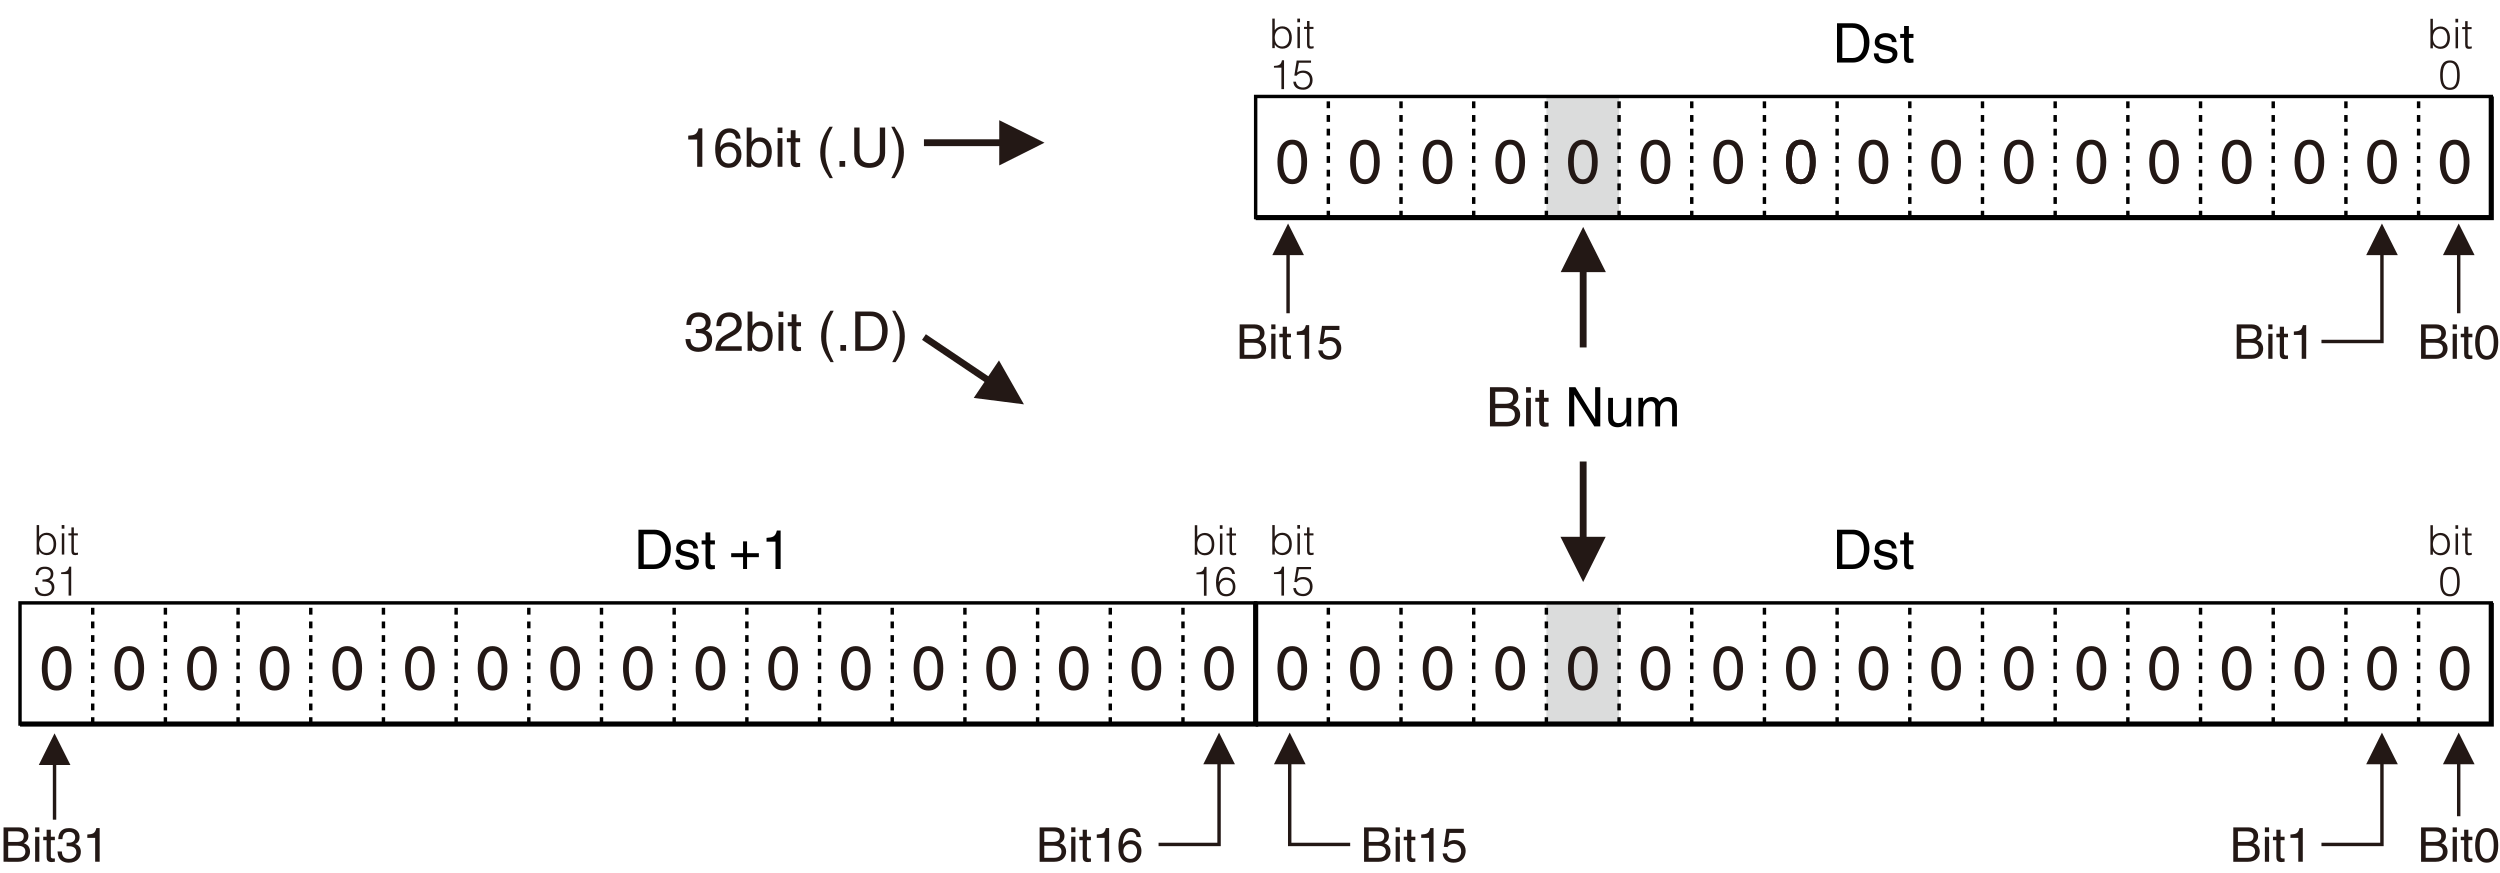 <?xml version="1.0" encoding="utf-8"?>
<!-- Generator: Adobe Illustrator 28.4.1, SVG Export Plug-In . SVG Version: 6.00 Build 0)  -->
<svg version="1.1" id="图层_1" xmlns="http://www.w3.org/2000/svg" xmlns:xlink="http://www.w3.org/1999/xlink" x="0px" y="0px"
	 width="365.621px" height="127.606px" viewBox="0 0 365.621 127.606" style="enable-background:new 0 0 365.621 127.606;"
	 xml:space="preserve">
<style type="text/css">
	.st0{fill:#DBDCDC;}
	.st1{fill:none;stroke:#000000;stroke-width:0.5;}
	.st2{fill:#FFFFFF;stroke:#000000;stroke-width:0.5;stroke-dasharray:1;}
	.st3{fill:#231815;}
	.st4{fill:none;stroke:#231815;stroke-width:0.5;}
	.st5{fill:none;stroke:#231815;}
	.st6{fill:none;stroke:#000000;stroke-width:0.75;}
</style>
<rect x="226.157" y="14.108" class="st0" width="10.63" height="17.717"/>
<rect x="183.637" y="14.108" class="st1" width="180.709" height="17.716"/>
<line class="st2" x1="194.267" y1="31.824" x2="194.267" y2="14.108"/>
<line class="st2" x1="204.896" y1="31.824" x2="204.896" y2="14.108"/>
<line class="st2" x1="215.526" y1="31.824" x2="215.526" y2="14.108"/>
<line class="st2" x1="226.156" y1="31.824" x2="226.156" y2="14.108"/>
<line class="st2" x1="236.786" y1="31.824" x2="236.786" y2="14.108"/>
<line class="st2" x1="247.416" y1="31.824" x2="247.416" y2="14.108"/>
<line class="st2" x1="258.046" y1="31.824" x2="258.046" y2="14.108"/>
<line class="st2" x1="268.676" y1="31.824" x2="268.676" y2="14.108"/>
<line class="st2" x1="279.306" y1="31.824" x2="279.306" y2="14.108"/>
<line class="st2" x1="289.936" y1="31.824" x2="289.936" y2="14.108"/>
<line class="st2" x1="300.566" y1="31.824" x2="300.566" y2="14.108"/>
<line class="st2" x1="311.196" y1="31.824" x2="311.196" y2="14.108"/>
<line class="st2" x1="321.826" y1="31.824" x2="321.826" y2="14.108"/>
<line class="st2" x1="332.456" y1="31.824" x2="332.456" y2="14.108"/>
<line class="st2" x1="343.086" y1="31.824" x2="343.086" y2="14.108"/>
<line class="st2" x1="353.715" y1="31.824" x2="353.715" y2="14.108"/>
<g>
	<path class="st3" d="M217.905,56.623h2.526c1.071,0,1.623,0.664,1.623,1.447c0,0.375-0.136,0.903-0.768,1.199
		c0.376,0.152,1.04,0.416,1.04,1.399c0,0.919-0.68,1.695-1.951,1.695h-2.471V56.623z M218.68,59.054h1.399
		c0.743,0,1.199-0.224,1.199-0.928c0-0.536-0.328-0.839-1.191-0.839h-1.407V59.054z M218.68,61.7h1.655
		c0.808,0,1.215-0.408,1.215-1.047c0-0.808-0.711-0.968-1.343-0.968h-1.527V61.7z"/>
	<path class="st3" d="M223.185,57.422v-0.799h0.703v0.799H223.185z M223.888,62.364h-0.703v-4.182h0.703V62.364z"/>
	<path class="st3" d="M225.808,58.765v2.719c0,0.328,0.28,0.328,0.424,0.328h0.248v0.552c-0.256,0.024-0.455,0.056-0.527,0.056
		c-0.695,0-0.848-0.392-0.848-0.896v-2.759h-0.567v-0.583h0.567v-1.167h0.703v1.167h0.672v0.583H225.808z"/>
	<path d="M233.287,56.623h0.751v5.741h-0.871l-2.919-4.637h-0.016v4.637h-0.752v-5.741h0.92l2.87,4.637h0.017V56.623z"/>
	<path d="M237.895,62.364v-0.608l-0.016-0.016c-0.296,0.488-0.656,0.744-1.327,0.744c-0.616,0-1.359-0.296-1.359-1.295v-3.006h0.703
		v2.774c0,0.688,0.352,0.919,0.808,0.919c0.888,0,1.151-0.784,1.151-1.391v-2.303h0.704v4.182H237.895z"/>
	<path d="M239.617,58.182h0.664v0.592h0.016c0.152-0.224,0.512-0.712,1.264-0.712c0.751,0,0.991,0.456,1.111,0.68
		c0.352-0.392,0.632-0.68,1.279-0.68c0.447,0,1.295,0.232,1.295,1.407v2.895h-0.703v-2.703c0-0.576-0.176-0.967-0.775-0.967
		c-0.592,0-0.984,0.56-0.984,1.119v2.551h-0.703v-2.895c0-0.352-0.136-0.775-0.655-0.775c-0.4,0-1.104,0.256-1.104,1.391v2.279
		h-0.704V58.182z"/>
</g>
<g>
	<path d="M268.659,3.407h2.327c1.495,0,2.414,1.135,2.414,2.791c0,1.287-0.56,2.95-2.446,2.95h-2.295V3.407z M269.434,8.484h1.504
		c1.007,0,1.663-0.792,1.663-2.239s-0.664-2.175-1.72-2.175h-1.447V8.484z"/>
	<path d="M276.681,6.158c-0.008-0.264-0.104-0.704-0.991-0.704c-0.216,0-0.832,0.072-0.832,0.592c0,0.344,0.216,0.423,0.76,0.56
		l0.703,0.176c0.872,0.216,1.176,0.536,1.176,1.104c0,0.863-0.712,1.383-1.655,1.383c-1.655,0-1.774-0.959-1.799-1.463h0.68
		c0.023,0.328,0.12,0.855,1.111,0.855c0.504,0,0.959-0.2,0.959-0.664c0-0.336-0.231-0.448-0.831-0.6l-0.815-0.2
		c-0.584-0.144-0.968-0.44-0.968-1.016c0-0.919,0.76-1.335,1.583-1.335c1.495,0,1.6,1.104,1.6,1.312H276.681z"/>
	<path d="M279.169,5.55v2.719c0,0.328,0.28,0.328,0.424,0.328h0.248v0.552c-0.256,0.024-0.455,0.056-0.527,0.056
		c-0.695,0-0.848-0.392-0.848-0.896V5.55h-0.567V4.966h0.567V3.799h0.703v1.167h0.672V5.55H279.169z"/>
</g>
<path class="st3" d="M231.537,33.185l3.322,6.617h-6.614L231.537,33.185z"/>
<polyline class="st4" points="188.617,109.641 188.617,123.499 197.462,123.499 "/>
<line class="st5" x1="231.537" y1="34.676" x2="231.537" y2="50.814"/>
<g>
	<path class="st3" d="M188.993,26.93c-1.819,0-2.17-1.936-2.17-3.25c0-1.314,0.351-3.25,2.17-3.25c1.818,0,2.169,1.936,2.169,3.25
		C191.162,24.994,190.811,26.93,188.993,26.93z M188.993,21.141c-0.91,0-1.324,0.954-1.324,2.539s0.414,2.539,1.324,2.539
		c0.909,0,1.323-0.955,1.323-2.539S189.902,21.141,188.993,21.141z"/>
</g>
<g>
	<path class="st3" d="M199.618,26.93c-1.818,0-2.17-1.936-2.17-3.25c0-1.314,0.352-3.25,2.17-3.25s2.17,1.936,2.17,3.25
		C201.788,24.994,201.436,26.93,199.618,26.93z M199.618,21.141c-0.909,0-1.323,0.954-1.323,2.539s0.414,2.539,1.323,2.539
		s1.323-0.955,1.323-2.539S200.527,21.141,199.618,21.141z"/>
</g>
<g>
	<path class="st3" d="M210.243,26.93c-1.818,0-2.17-1.936-2.17-3.25c0-1.314,0.352-3.25,2.17-3.25s2.17,1.936,2.17,3.25
		C212.413,24.994,212.061,26.93,210.243,26.93z M210.243,21.141c-0.909,0-1.323,0.954-1.323,2.539s0.414,2.539,1.323,2.539
		s1.323-0.955,1.323-2.539S211.152,21.141,210.243,21.141z"/>
</g>
<g>
	<path class="st3" d="M220.868,26.93c-1.818,0-2.17-1.936-2.17-3.25c0-1.314,0.352-3.25,2.17-3.25s2.17,1.936,2.17,3.25
		C223.038,24.994,222.686,26.93,220.868,26.93z M220.868,21.141c-0.909,0-1.323,0.954-1.323,2.539s0.414,2.539,1.323,2.539
		s1.323-0.955,1.323-2.539S221.777,21.141,220.868,21.141z"/>
</g>
<g>
	<path class="st3" d="M231.493,26.93c-1.818,0-2.17-1.936-2.17-3.25c0-1.314,0.352-3.25,2.17-3.25s2.17,1.936,2.17,3.25
		C233.663,24.994,233.311,26.93,231.493,26.93z M231.493,21.141c-0.909,0-1.323,0.954-1.323,2.539s0.414,2.539,1.323,2.539
		s1.323-0.955,1.323-2.539S232.402,21.141,231.493,21.141z"/>
</g>
<g>
	<path class="st3" d="M242.118,26.93c-1.818,0-2.17-1.936-2.17-3.25c0-1.314,0.352-3.25,2.17-3.25s2.17,1.936,2.17,3.25
		C244.288,24.994,243.936,26.93,242.118,26.93z M242.118,21.141c-0.909,0-1.323,0.954-1.323,2.539s0.414,2.539,1.323,2.539
		s1.323-0.955,1.323-2.539S243.027,21.141,242.118,21.141z"/>
</g>
<g>
	<path class="st3" d="M252.743,26.93c-1.818,0-2.17-1.936-2.17-3.25c0-1.314,0.352-3.25,2.17-3.25s2.17,1.936,2.17,3.25
		C254.913,24.994,254.561,26.93,252.743,26.93z M252.743,21.141c-0.909,0-1.323,0.954-1.323,2.539s0.414,2.539,1.323,2.539
		s1.323-0.955,1.323-2.539S253.652,21.141,252.743,21.141z"/>
</g>
<g>
	<path class="st3" d="M263.368,26.93c-1.818,0-2.17-1.936-2.17-3.25c0-1.314,0.352-3.25,2.17-3.25s2.17,1.936,2.17,3.25
		C265.538,24.994,265.186,26.93,263.368,26.93z M263.368,21.141c-0.909,0-1.323,0.954-1.323,2.539s0.414,2.539,1.323,2.539
		s1.323-0.955,1.323-2.539S264.277,21.141,263.368,21.141z"/>
</g>
<g>
	<path class="st3" d="M284.618,26.93c-1.818,0-2.17-1.936-2.17-3.25c0-1.314,0.352-3.25,2.17-3.25s2.17,1.936,2.17,3.25
		C286.788,24.994,286.436,26.93,284.618,26.93z M284.618,21.141c-0.909,0-1.323,0.954-1.323,2.539s0.414,2.539,1.323,2.539
		s1.323-0.955,1.323-2.539S285.527,21.141,284.618,21.141z"/>
</g>
<g>
	<path class="st3" d="M295.243,26.93c-1.818,0-2.17-1.936-2.17-3.25c0-1.314,0.352-3.25,2.17-3.25s2.17,1.936,2.17,3.25
		C297.413,24.994,297.061,26.93,295.243,26.93z M295.243,21.141c-0.909,0-1.323,0.954-1.323,2.539s0.414,2.539,1.323,2.539
		s1.323-0.955,1.323-2.539S296.152,21.141,295.243,21.141z"/>
</g>
<g>
	<path class="st3" d="M305.868,26.93c-1.818,0-2.17-1.936-2.17-3.25c0-1.314,0.352-3.25,2.17-3.25s2.17,1.936,2.17,3.25
		C308.038,24.994,307.686,26.93,305.868,26.93z M305.868,21.141c-0.909,0-1.323,0.954-1.323,2.539s0.414,2.539,1.323,2.539
		s1.323-0.955,1.323-2.539S306.777,21.141,305.868,21.141z"/>
</g>
<g>
	<path class="st3" d="M316.493,26.93c-1.818,0-2.17-1.936-2.17-3.25c0-1.314,0.352-3.25,2.17-3.25s2.17,1.936,2.17,3.25
		C318.663,24.994,318.311,26.93,316.493,26.93z M316.493,21.141c-0.909,0-1.323,0.954-1.323,2.539s0.414,2.539,1.323,2.539
		s1.323-0.955,1.323-2.539S317.402,21.141,316.493,21.141z"/>
</g>
<g>
	<path class="st3" d="M327.118,26.93c-1.818,0-2.17-1.936-2.17-3.25c0-1.314,0.352-3.25,2.17-3.25s2.17,1.936,2.17,3.25
		C329.288,24.994,328.936,26.93,327.118,26.93z M327.118,21.141c-0.909,0-1.323,0.954-1.323,2.539s0.414,2.539,1.323,2.539
		s1.323-0.955,1.323-2.539S328.027,21.141,327.118,21.141z"/>
</g>
<g>
	<path class="st3" d="M337.743,26.93c-1.818,0-2.17-1.936-2.17-3.25c0-1.314,0.352-3.25,2.17-3.25s2.17,1.936,2.17,3.25
		C339.913,24.994,339.561,26.93,337.743,26.93z M337.743,21.141c-0.909,0-1.323,0.954-1.323,2.539s0.414,2.539,1.323,2.539
		s1.323-0.955,1.323-2.539S338.652,21.141,337.743,21.141z"/>
</g>
<g>
	<path class="st3" d="M348.368,26.93c-1.818,0-2.17-1.936-2.17-3.25c0-1.314,0.352-3.25,2.17-3.25s2.17,1.936,2.17,3.25
		C350.538,24.994,350.186,26.93,348.368,26.93z M348.368,21.141c-0.909,0-1.323,0.954-1.323,2.539s0.414,2.539,1.323,2.539
		s1.323-0.955,1.323-2.539S349.277,21.141,348.368,21.141z"/>
</g>
<g>
	<path class="st3" d="M358.993,26.93c-1.818,0-2.17-1.936-2.17-3.25c0-1.314,0.352-3.25,2.17-3.25s2.17,1.936,2.17,3.25
		C361.163,24.994,360.811,26.93,358.993,26.93z M358.993,21.141c-0.909,0-1.323,0.954-1.323,2.539s0.414,2.539,1.323,2.539
		s1.323-0.955,1.323-2.539S359.902,21.141,358.993,21.141z"/>
</g>
<g>
	<path class="st3" d="M355.805,7.064h-0.36V2.747h0.36v1.709c0.228-0.378,0.671-0.582,1.109-0.582c0.947,0,1.385,0.774,1.385,1.643
		c0,0.917-0.401,1.631-1.403,1.631c-0.396,0-0.869-0.222-1.079-0.63h-0.012V7.064z M356.854,6.825c0.605,0,1.056-0.438,1.062-1.217
		c0.03-0.78-0.317-1.409-1.062-1.409c-0.653,0-1.049,0.6-1.049,1.301C355.805,6.249,356.176,6.825,356.854,6.825z"/>
	<path class="st3" d="M359.105,3.281V2.747h0.396v0.534H359.105z M359.123,7.064V3.958h0.36v3.106H359.123z"/>
	<path class="st3" d="M361.493,7.077c-0.084,0.018-0.24,0.072-0.414,0.072c-0.354,0-0.552-0.156-0.552-0.618V4.258h-0.438v-0.3
		h0.438V3.095h0.36v0.863h0.581v0.3h-0.581v2.129c0,0.306,0.012,0.438,0.312,0.438c0.096,0,0.197-0.018,0.294-0.042V7.077z"/>
	<path class="st3" d="M359.731,11.025c0,1.122-0.265,2.123-1.428,2.123c-1.169,0-1.434-0.996-1.434-2.165
		c0-1.067,0.217-2.146,1.434-2.146C359.556,8.837,359.731,10.042,359.731,11.025z M358.292,9.161c-0.84,0-1.038,0.929-1.038,1.865
		c0,1.085,0.24,1.799,1.05,1.799c0.911,0,1.044-0.99,1.044-1.841C359.347,10.072,359.185,9.161,358.292,9.161z"/>
</g>
<g>
	<path class="st3" d="M186.43,7.039h-0.36V2.722h0.36v1.709c0.228-0.378,0.672-0.582,1.109-0.582c0.948,0,1.385,0.774,1.385,1.643
		c0,0.917-0.402,1.631-1.403,1.631c-0.396,0-0.869-0.222-1.079-0.63h-0.012V7.039z M187.479,6.799c0.606,0,1.056-0.438,1.062-1.217
		c0.03-0.78-0.318-1.409-1.062-1.409c-0.653,0-1.049,0.6-1.049,1.301C186.43,6.223,186.802,6.799,187.479,6.799z"/>
	<path class="st3" d="M189.73,3.255V2.722h0.396v0.534H189.73z M189.748,7.039V3.932h0.36v3.106H189.748z"/>
	<path class="st3" d="M192.117,7.051c-0.083,0.018-0.24,0.072-0.414,0.072c-0.354,0-0.552-0.156-0.552-0.618V4.232h-0.438v-0.3
		h0.438V3.069h0.36v0.863h0.582v0.3h-0.582v2.129c0,0.306,0.012,0.438,0.312,0.438c0.096,0,0.198-0.018,0.293-0.042V7.051z"/>
	<path class="st3" d="M187.404,9.897h-1.091V9.645c0.642-0.042,1.043-0.108,1.169-0.833h0.306v4.228h-0.384V9.897z"/>
	<path class="st3" d="M189.523,11.942c0.078,0.569,0.492,0.857,1.043,0.857c0.629,0,1.013-0.48,1.013-1.08
		c0-0.629-0.408-1.073-1.049-1.073c-0.378,0-0.684,0.132-0.917,0.438l-0.318-0.042l0.342-2.188h2.099v0.324h-1.775l-0.264,1.421
		c0.33-0.216,0.546-0.276,0.93-0.276c0.773,0,1.337,0.527,1.337,1.397c0,0.888-0.642,1.403-1.337,1.403
		c-0.798,0-1.421-0.306-1.487-1.181H189.523z"/>
</g>
<g>
	<path class="st3" d="M199.49,121.003h2.213c0.938,0,1.422,0.581,1.422,1.268c0,0.329-0.119,0.791-0.673,1.05
		c0.329,0.134,0.911,0.364,0.911,1.227c0,0.805-0.596,1.484-1.709,1.484h-2.164V121.003z M200.168,123.132h1.226
		c0.651,0,1.051-0.196,1.051-0.812c0-0.47-0.287-0.735-1.043-0.735h-1.233V123.132z M200.168,125.45h1.45
		c0.707,0,1.064-0.357,1.064-0.918c0-0.707-0.623-0.848-1.177-0.848h-1.338V125.45z"/>
	<path class="st3" d="M204.11,121.703v-0.7h0.616v0.7H204.11z M204.726,126.031h-0.616v-3.663h0.616V126.031z"/>
	<path class="st3" d="M206.406,122.88v2.381c0,0.287,0.245,0.287,0.371,0.287h0.217v0.483c-0.224,0.021-0.399,0.049-0.462,0.049
		c-0.609,0-0.742-0.343-0.742-0.784v-2.416h-0.498v-0.512h0.498v-1.022h0.616v1.022h0.588v0.512H206.406z"/>
	<path class="st3" d="M209.655,126.031h-0.658v-3.495h-1.149v-0.49c0.799-0.056,1.128-0.133,1.324-0.938h0.483V126.031z"/>
	<path class="st3" d="M211.781,123.167c0.21-0.161,0.512-0.309,0.953-0.309c0.798,0,1.617,0.561,1.617,1.576
		c0,0.546-0.245,1.729-1.785,1.729c-0.645,0-1.472-0.259-1.59-1.358h0.637c0.063,0.574,0.49,0.826,1.044,0.826
		c0.637,0,1.036-0.511,1.036-1.127c0-0.708-0.483-1.093-1.093-1.093c-0.356,0-0.679,0.168-0.91,0.469l-0.532-0.027l0.371-2.641h2.55
		v0.603h-2.088L211.781,123.167z"/>
</g>
<rect x="226.157" y="88.172" class="st0" width="10.63" height="17.717"/>
<rect x="183.637" y="88.172" class="st1" width="180.709" height="17.717"/>
<line class="st2" x1="194.267" y1="105.89" x2="194.267" y2="88.172"/>
<line class="st2" x1="204.896" y1="105.89" x2="204.896" y2="88.172"/>
<line class="st2" x1="215.526" y1="105.89" x2="215.526" y2="88.172"/>
<line class="st2" x1="226.156" y1="105.89" x2="226.156" y2="88.172"/>
<line class="st2" x1="236.786" y1="105.89" x2="236.786" y2="88.172"/>
<line class="st2" x1="247.416" y1="105.89" x2="247.416" y2="88.172"/>
<line class="st2" x1="258.046" y1="105.89" x2="258.046" y2="88.172"/>
<line class="st2" x1="268.676" y1="105.89" x2="268.676" y2="88.172"/>
<line class="st2" x1="279.306" y1="105.89" x2="279.306" y2="88.172"/>
<line class="st2" x1="289.936" y1="105.89" x2="289.936" y2="88.172"/>
<line class="st2" x1="300.566" y1="105.89" x2="300.566" y2="88.172"/>
<line class="st2" x1="311.196" y1="105.89" x2="311.196" y2="88.172"/>
<line class="st2" x1="321.826" y1="105.89" x2="321.826" y2="88.172"/>
<line class="st2" x1="332.456" y1="105.89" x2="332.456" y2="88.172"/>
<line class="st2" x1="343.086" y1="105.89" x2="343.086" y2="88.172"/>
<line class="st2" x1="353.715" y1="105.89" x2="353.715" y2="88.172"/>
<g>
	<path d="M268.659,77.471h2.327c1.495,0,2.414,1.136,2.414,2.791c0,1.287-0.56,2.95-2.446,2.95h-2.295V77.471z M269.434,82.548
		h1.504c1.007,0,1.663-0.791,1.663-2.238s-0.664-2.175-1.72-2.175h-1.447V82.548z"/>
	<path d="M276.681,80.222c-0.008-0.264-0.104-0.704-0.991-0.704c-0.216,0-0.832,0.072-0.832,0.592c0,0.344,0.216,0.424,0.76,0.56
		l0.703,0.176c0.872,0.217,1.176,0.536,1.176,1.104c0,0.864-0.712,1.384-1.655,1.384c-1.655,0-1.774-0.96-1.799-1.464h0.68
		c0.023,0.328,0.12,0.856,1.111,0.856c0.504,0,0.959-0.2,0.959-0.664c0-0.336-0.231-0.448-0.831-0.6l-0.815-0.2
		c-0.584-0.144-0.968-0.439-0.968-1.016c0-0.919,0.76-1.335,1.583-1.335c1.495,0,1.6,1.104,1.6,1.312H276.681z"/>
	<path d="M279.169,79.614v2.718c0,0.328,0.28,0.328,0.424,0.328h0.248v0.552c-0.256,0.024-0.455,0.056-0.527,0.056
		c-0.695,0-0.848-0.392-0.848-0.896v-2.758h-0.567V79.03h0.567v-1.167h0.703v1.167h0.672v0.584H279.169z"/>
</g>
<line class="st4" x1="359.581" y1="109.641" x2="359.581" y2="119.371"/>
<g>
	<path class="st3" d="M188.993,100.995c-1.819,0-2.17-1.936-2.17-3.25s0.351-3.25,2.17-3.25c1.818,0,2.169,1.936,2.169,3.25
		S190.811,100.995,188.993,100.995z M188.993,95.206c-0.91,0-1.324,0.955-1.324,2.539c0,1.585,0.414,2.539,1.324,2.539
		c0.909,0,1.323-0.954,1.323-2.539C190.316,96.161,189.902,95.206,188.993,95.206z"/>
</g>
<g>
	<path class="st3" d="M199.618,100.995c-1.818,0-2.17-1.936-2.17-3.25s0.352-3.25,2.17-3.25s2.17,1.936,2.17,3.25
		S201.436,100.995,199.618,100.995z M199.618,95.206c-0.909,0-1.323,0.955-1.323,2.539c0,1.585,0.414,2.539,1.323,2.539
		s1.323-0.954,1.323-2.539C200.941,96.161,200.527,95.206,199.618,95.206z"/>
</g>
<g>
	<path class="st3" d="M210.243,100.995c-1.818,0-2.17-1.936-2.17-3.25s0.352-3.25,2.17-3.25s2.17,1.936,2.17,3.25
		S212.061,100.995,210.243,100.995z M210.243,95.206c-0.909,0-1.323,0.955-1.323,2.539c0,1.585,0.414,2.539,1.323,2.539
		s1.323-0.954,1.323-2.539C211.566,96.161,211.152,95.206,210.243,95.206z"/>
</g>
<g>
	<path class="st3" d="M220.868,100.995c-1.818,0-2.17-1.936-2.17-3.25s0.352-3.25,2.17-3.25s2.17,1.936,2.17,3.25
		S222.686,100.995,220.868,100.995z M220.868,95.206c-0.909,0-1.323,0.955-1.323,2.539c0,1.585,0.414,2.539,1.323,2.539
		s1.323-0.954,1.323-2.539C222.191,96.161,221.777,95.206,220.868,95.206z"/>
</g>
<g>
	<path class="st3" d="M231.493,100.995c-1.818,0-2.17-1.936-2.17-3.25s0.352-3.25,2.17-3.25s2.17,1.936,2.17,3.25
		S233.311,100.995,231.493,100.995z M231.493,95.206c-0.909,0-1.323,0.955-1.323,2.539c0,1.585,0.414,2.539,1.323,2.539
		s1.323-0.954,1.323-2.539C232.816,96.161,232.402,95.206,231.493,95.206z"/>
</g>
<g>
	<path class="st3" d="M242.118,100.995c-1.818,0-2.17-1.936-2.17-3.25s0.352-3.25,2.17-3.25s2.17,1.936,2.17,3.25
		S243.936,100.995,242.118,100.995z M242.118,95.206c-0.909,0-1.323,0.955-1.323,2.539c0,1.585,0.414,2.539,1.323,2.539
		s1.323-0.954,1.323-2.539C243.441,96.161,243.027,95.206,242.118,95.206z"/>
</g>
<g>
	<path class="st3" d="M252.743,100.995c-1.818,0-2.17-1.936-2.17-3.25s0.352-3.25,2.17-3.25s2.17,1.936,2.17,3.25
		S254.561,100.995,252.743,100.995z M252.743,95.206c-0.909,0-1.323,0.955-1.323,2.539c0,1.585,0.414,2.539,1.323,2.539
		s1.323-0.954,1.323-2.539C254.066,96.161,253.652,95.206,252.743,95.206z"/>
</g>
<g>
	<path class="st3" d="M263.368,100.995c-1.818,0-2.17-1.936-2.17-3.25s0.352-3.25,2.17-3.25s2.17,1.936,2.17,3.25
		S265.186,100.995,263.368,100.995z M263.368,95.206c-0.909,0-1.323,0.955-1.323,2.539c0,1.585,0.414,2.539,1.323,2.539
		s1.323-0.954,1.323-2.539C264.691,96.161,264.277,95.206,263.368,95.206z"/>
</g>
<g>
	<path class="st3" d="M284.618,100.995c-1.818,0-2.17-1.936-2.17-3.25s0.352-3.25,2.17-3.25s2.17,1.936,2.17,3.25
		S286.436,100.995,284.618,100.995z M284.618,95.206c-0.909,0-1.323,0.955-1.323,2.539c0,1.585,0.414,2.539,1.323,2.539
		s1.323-0.954,1.323-2.539C285.941,96.161,285.527,95.206,284.618,95.206z"/>
</g>
<g>
	<path class="st3" d="M295.243,100.995c-1.818,0-2.17-1.936-2.17-3.25s0.352-3.25,2.17-3.25s2.17,1.936,2.17,3.25
		S297.061,100.995,295.243,100.995z M295.243,95.206c-0.909,0-1.323,0.955-1.323,2.539c0,1.585,0.414,2.539,1.323,2.539
		s1.323-0.954,1.323-2.539C296.566,96.161,296.152,95.206,295.243,95.206z"/>
</g>
<g>
	<path class="st3" d="M305.868,100.995c-1.818,0-2.17-1.936-2.17-3.25s0.352-3.25,2.17-3.25s2.17,1.936,2.17,3.25
		S307.686,100.995,305.868,100.995z M305.868,95.206c-0.909,0-1.323,0.955-1.323,2.539c0,1.585,0.414,2.539,1.323,2.539
		s1.323-0.954,1.323-2.539C307.191,96.161,306.777,95.206,305.868,95.206z"/>
</g>
<g>
	<path class="st3" d="M316.493,100.995c-1.818,0-2.17-1.936-2.17-3.25s0.352-3.25,2.17-3.25s2.17,1.936,2.17,3.25
		S318.311,100.995,316.493,100.995z M316.493,95.206c-0.909,0-1.323,0.955-1.323,2.539c0,1.585,0.414,2.539,1.323,2.539
		s1.323-0.954,1.323-2.539C317.816,96.161,317.402,95.206,316.493,95.206z"/>
</g>
<g>
	<path class="st3" d="M327.118,100.995c-1.818,0-2.17-1.936-2.17-3.25s0.352-3.25,2.17-3.25s2.17,1.936,2.17,3.25
		S328.936,100.995,327.118,100.995z M327.118,95.206c-0.909,0-1.323,0.955-1.323,2.539c0,1.585,0.414,2.539,1.323,2.539
		s1.323-0.954,1.323-2.539C328.441,96.161,328.027,95.206,327.118,95.206z"/>
</g>
<g>
	<path class="st3" d="M337.743,100.995c-1.818,0-2.17-1.936-2.17-3.25s0.352-3.25,2.17-3.25s2.17,1.936,2.17,3.25
		S339.561,100.995,337.743,100.995z M337.743,95.206c-0.909,0-1.323,0.955-1.323,2.539c0,1.585,0.414,2.539,1.323,2.539
		s1.323-0.954,1.323-2.539C339.066,96.161,338.652,95.206,337.743,95.206z"/>
</g>
<g>
	<path class="st3" d="M348.368,100.995c-1.818,0-2.17-1.936-2.17-3.25s0.352-3.25,2.17-3.25s2.17,1.936,2.17,3.25
		S350.186,100.995,348.368,100.995z M348.368,95.206c-0.909,0-1.323,0.955-1.323,2.539c0,1.585,0.414,2.539,1.323,2.539
		s1.323-0.954,1.323-2.539C349.691,96.161,349.277,95.206,348.368,95.206z"/>
</g>
<g>
	<path class="st3" d="M358.993,100.995c-1.818,0-2.17-1.936-2.17-3.25s0.352-3.25,2.17-3.25s2.17,1.936,2.17,3.25
		S360.811,100.995,358.993,100.995z M358.993,95.206c-0.909,0-1.323,0.955-1.323,2.539c0,1.585,0.414,2.539,1.323,2.539
		s1.323-0.954,1.323-2.539C360.316,96.161,359.902,95.206,358.993,95.206z"/>
</g>
<g>
	<path class="st3" d="M355.805,81.129h-0.36v-4.317h0.36v1.709c0.228-0.378,0.671-0.582,1.109-0.582
		c0.947,0,1.385,0.773,1.385,1.644c0,0.917-0.401,1.631-1.403,1.631c-0.396,0-0.869-0.222-1.079-0.63h-0.012V81.129z
		 M356.854,80.889c0.605,0,1.056-0.438,1.062-1.217c0.03-0.779-0.317-1.409-1.062-1.409c-0.653,0-1.049,0.6-1.049,1.301
		C355.805,80.313,356.176,80.889,356.854,80.889z"/>
	<path class="st3" d="M359.105,77.345v-0.533h0.396v0.533H359.105z M359.123,81.129v-3.106h0.36v3.106H359.123z"/>
	<path class="st3" d="M361.493,81.14c-0.084,0.019-0.24,0.072-0.414,0.072c-0.354,0-0.552-0.156-0.552-0.618v-2.272h-0.438v-0.3
		h0.438v-0.863h0.36v0.863h0.581v0.3h-0.581v2.129c0,0.306,0.012,0.438,0.312,0.438c0.096,0,0.197-0.018,0.294-0.042V81.14z"/>
	<path class="st3" d="M359.731,85.09c0,1.121-0.265,2.123-1.428,2.123c-1.169,0-1.434-0.995-1.434-2.165
		c0-1.067,0.217-2.146,1.434-2.146C359.556,82.901,359.731,84.106,359.731,85.09z M358.292,83.224c-0.84,0-1.038,0.93-1.038,1.865
		c0,1.086,0.24,1.799,1.05,1.799c0.911,0,1.044-0.989,1.044-1.841C359.347,84.137,359.185,83.224,358.292,83.224z"/>
</g>
<g>
	<path class="st3" d="M186.43,81.103h-0.36v-4.317h0.36v1.709c0.228-0.378,0.672-0.582,1.109-0.582c0.948,0,1.385,0.773,1.385,1.644
		c0,0.917-0.402,1.631-1.403,1.631c-0.396,0-0.869-0.222-1.079-0.63h-0.012V81.103z M187.479,80.863
		c0.606,0,1.056-0.438,1.062-1.217c0.03-0.779-0.318-1.409-1.062-1.409c-0.653,0-1.049,0.6-1.049,1.301
		C186.43,80.288,186.802,80.863,187.479,80.863z"/>
	<path class="st3" d="M189.73,77.319v-0.533h0.396v0.533H189.73z M189.748,81.103v-3.106h0.36v3.106H189.748z"/>
	<path class="st3" d="M192.117,81.115c-0.083,0.019-0.24,0.072-0.414,0.072c-0.354,0-0.552-0.156-0.552-0.618v-2.272h-0.438v-0.3
		h0.438v-0.863h0.36v0.863h0.582v0.3h-0.582v2.129c0,0.306,0.012,0.438,0.312,0.438c0.096,0,0.198-0.018,0.293-0.042V81.115z"/>
	<path class="st3" d="M187.404,83.961h-1.091v-0.252c0.642-0.042,1.043-0.107,1.169-0.833h0.306v4.228h-0.384V83.961z"/>
	<path class="st3" d="M189.523,86.006c0.078,0.57,0.492,0.857,1.043,0.857c0.629,0,1.013-0.479,1.013-1.079
		c0-0.63-0.408-1.073-1.049-1.073c-0.378,0-0.684,0.132-0.917,0.438l-0.318-0.042l0.342-2.188h2.099v0.323h-1.775l-0.264,1.422
		c0.33-0.216,0.546-0.276,0.93-0.276c0.773,0,1.337,0.528,1.337,1.397c0,0.888-0.642,1.403-1.337,1.403
		c-0.798,0-1.421-0.306-1.487-1.182H189.523z"/>
</g>
<g>
	<path class="st3" d="M152.044,121.003h2.213c0.938,0,1.422,0.581,1.422,1.268c0,0.329-0.119,0.791-0.672,1.05
		c0.329,0.134,0.911,0.364,0.911,1.227c0,0.805-0.596,1.484-1.709,1.484h-2.165V121.003z M152.724,123.132h1.226
		c0.651,0,1.051-0.196,1.051-0.812c0-0.47-0.288-0.735-1.044-0.735h-1.232V123.132z M152.724,125.45h1.45
		c0.708,0,1.064-0.357,1.064-0.918c0-0.707-0.623-0.848-1.177-0.848h-1.337V125.45z"/>
	<path class="st3" d="M156.664,121.703v-0.7h0.616v0.7H156.664z M157.28,126.031h-0.616v-3.663h0.616V126.031z"/>
	<path class="st3" d="M158.96,122.88v2.381c0,0.287,0.245,0.287,0.372,0.287h0.217v0.483c-0.224,0.021-0.399,0.049-0.462,0.049
		c-0.609,0-0.743-0.343-0.743-0.784v-2.416h-0.497v-0.512h0.497v-1.022h0.616v1.022h0.588v0.512H158.96z"/>
	<path class="st3" d="M162.208,126.031h-0.658v-3.495h-1.148v-0.49c0.798-0.056,1.127-0.133,1.324-0.938h0.483V126.031z"/>
	<path class="st3" d="M166.227,122.417c-0.077-0.434-0.315-0.756-0.847-0.756c-0.967,0-1.17,1.303-1.17,1.82l0.014,0.015
		c0.154-0.267,0.497-0.603,1.169-0.603c0.603,0,1.541,0.385,1.541,1.562c0,0.505-0.133,0.869-0.469,1.233
		c-0.259,0.287-0.553,0.476-1.247,0.476c-0.378,0-0.917-0.168-1.268-0.714c-0.294-0.463-0.378-1.064-0.378-1.709
		c0-1.079,0.35-2.634,1.821-2.634c0.567,0,1.373,0.309,1.436,1.31H166.227z M165.331,125.611c0.588,0,0.967-0.463,0.967-1.128
		c0-0.435-0.231-1.036-0.995-1.036c-0.679,0-1.009,0.49-1.009,1.071C164.294,125.044,164.609,125.611,165.331,125.611z"/>
</g>
<g>
	<path class="st3" d="M354.079,121.003h2.213c0.938,0,1.422,0.581,1.422,1.268c0,0.329-0.119,0.791-0.673,1.05
		c0.329,0.134,0.911,0.364,0.911,1.227c0,0.805-0.596,1.484-1.709,1.484h-2.164V121.003z M354.757,123.132h1.226
		c0.651,0,1.051-0.196,1.051-0.812c0-0.47-0.287-0.735-1.043-0.735h-1.233V123.132z M354.757,125.45h1.45
		c0.707,0,1.064-0.357,1.064-0.918c0-0.707-0.623-0.848-1.177-0.848h-1.338V125.45z"/>
	<path class="st3" d="M358.699,121.703v-0.7h0.616v0.7H358.699z M359.315,126.031h-0.616v-3.663h0.616V126.031z"/>
	<path class="st3" d="M360.995,122.88v2.381c0,0.287,0.245,0.287,0.371,0.287h0.217v0.483c-0.224,0.021-0.399,0.049-0.462,0.049
		c-0.609,0-0.742-0.343-0.742-0.784v-2.416h-0.498v-0.512h0.498v-1.022h0.616v1.022h0.588v0.512H360.995z"/>
	<path class="st3" d="M363.676,126.164c-1.415,0-1.688-1.506-1.688-2.528s0.273-2.528,1.688-2.528c1.414,0,1.688,1.506,1.688,2.528
		S365.09,126.164,363.676,126.164z M363.676,121.661c-0.708,0-1.029,0.742-1.029,1.975s0.321,1.976,1.029,1.976
		c0.707,0,1.029-0.743,1.029-1.976S364.383,121.661,363.676,121.661z"/>
</g>
<rect x="2.928" y="88.172" class="st1" width="180.709" height="17.717"/>
<line class="st2" x1="13.558" y1="105.89" x2="13.558" y2="88.172"/>
<line class="st2" x1="24.188" y1="105.89" x2="24.188" y2="88.172"/>
<line class="st2" x1="34.818" y1="105.89" x2="34.818" y2="88.172"/>
<line class="st2" x1="45.448" y1="105.89" x2="45.448" y2="88.172"/>
<line class="st2" x1="56.078" y1="105.89" x2="56.078" y2="88.172"/>
<line class="st2" x1="66.707" y1="105.89" x2="66.707" y2="88.172"/>
<line class="st2" x1="77.337" y1="105.89" x2="77.337" y2="88.172"/>
<line class="st2" x1="87.967" y1="105.89" x2="87.967" y2="88.172"/>
<line class="st2" x1="98.597" y1="105.89" x2="98.597" y2="88.172"/>
<line class="st2" x1="109.228" y1="105.89" x2="109.228" y2="88.172"/>
<line class="st2" x1="119.857" y1="105.89" x2="119.857" y2="88.172"/>
<line class="st2" x1="130.487" y1="105.89" x2="130.487" y2="88.172"/>
<line class="st2" x1="141.117" y1="105.89" x2="141.117" y2="88.172"/>
<line class="st2" x1="151.747" y1="105.89" x2="151.747" y2="88.172"/>
<line class="st2" x1="162.377" y1="105.89" x2="162.377" y2="88.172"/>
<line class="st2" x1="173.007" y1="105.89" x2="173.007" y2="88.172"/>
<g>
	<path d="M93.37,77.471h2.327c1.495,0,2.415,1.136,2.415,2.791c0,1.287-0.56,2.95-2.447,2.95H93.37V77.471z M94.146,82.548h1.503
		c1.007,0,1.663-0.791,1.663-2.238s-0.664-2.175-1.719-2.175h-1.447V82.548z"/>
	<path d="M101.393,80.222c-0.008-0.264-0.104-0.704-0.992-0.704c-0.216,0-0.832,0.072-0.832,0.592c0,0.344,0.216,0.424,0.76,0.56
		l0.704,0.176c0.872,0.217,1.175,0.536,1.175,1.104c0,0.864-0.711,1.384-1.655,1.384c-1.655,0-1.775-0.96-1.799-1.464h0.68
		c0.024,0.328,0.12,0.856,1.111,0.856c0.504,0,0.959-0.2,0.959-0.664c0-0.336-0.232-0.448-0.832-0.6l-0.815-0.2
		c-0.584-0.144-0.968-0.439-0.968-1.016c0-0.919,0.76-1.335,1.583-1.335c1.495,0,1.599,1.104,1.599,1.312H101.393z"/>
	<path d="M103.882,79.614v2.718c0,0.328,0.28,0.328,0.424,0.328h0.248v0.552c-0.256,0.024-0.456,0.056-0.527,0.056
		c-0.696,0-0.848-0.392-0.848-0.896v-2.758h-0.568V79.03h0.568v-1.167h0.704v1.167h0.671v0.584H103.882z"/>
</g>
<g>
	<path class="st3" d="M8.284,100.995c-1.819,0-2.17-1.936-2.17-3.25s0.351-3.25,2.17-3.25c1.818,0,2.169,1.936,2.169,3.25
		S10.103,100.995,8.284,100.995z M8.284,95.206c-0.91,0-1.324,0.955-1.324,2.539c0,1.585,0.414,2.539,1.324,2.539
		c0.909,0,1.323-0.954,1.323-2.539C9.607,96.161,9.193,95.206,8.284,95.206z"/>
</g>
<g>
	<path class="st3" d="M18.909,100.995c-1.819,0-2.17-1.936-2.17-3.25s0.351-3.25,2.17-3.25c1.818,0,2.169,1.936,2.169,3.25
		S20.728,100.995,18.909,100.995z M18.909,95.206c-0.91,0-1.324,0.955-1.324,2.539c0,1.585,0.414,2.539,1.324,2.539
		c0.909,0,1.323-0.954,1.323-2.539C20.232,96.161,19.818,95.206,18.909,95.206z"/>
</g>
<g>
	<path class="st3" d="M29.534,100.995c-1.819,0-2.17-1.936-2.17-3.25s0.351-3.25,2.17-3.25c1.818,0,2.169,1.936,2.169,3.25
		S31.353,100.995,29.534,100.995z M29.534,95.206c-0.91,0-1.324,0.955-1.324,2.539c0,1.585,0.414,2.539,1.324,2.539
		c0.909,0,1.323-0.954,1.323-2.539C30.857,96.161,30.443,95.206,29.534,95.206z"/>
</g>
<g>
	<path class="st3" d="M40.159,100.995c-1.819,0-2.17-1.936-2.17-3.25s0.351-3.25,2.17-3.25c1.818,0,2.169,1.936,2.169,3.25
		S41.978,100.995,40.159,100.995z M40.159,95.206c-0.91,0-1.324,0.955-1.324,2.539c0,1.585,0.414,2.539,1.324,2.539
		c0.909,0,1.323-0.954,1.323-2.539C41.482,96.161,41.068,95.206,40.159,95.206z"/>
</g>
<g>
	<path class="st3" d="M50.784,100.995c-1.819,0-2.17-1.936-2.17-3.25s0.351-3.25,2.17-3.25c1.818,0,2.169,1.936,2.169,3.25
		S52.603,100.995,50.784,100.995z M50.784,95.206c-0.91,0-1.324,0.955-1.324,2.539c0,1.585,0.414,2.539,1.324,2.539
		c0.909,0,1.323-0.954,1.323-2.539C52.107,96.161,51.693,95.206,50.784,95.206z"/>
</g>
<g>
	<path class="st3" d="M61.409,100.995c-1.819,0-2.17-1.936-2.17-3.25s0.351-3.25,2.17-3.25c1.818,0,2.169,1.936,2.169,3.25
		S63.228,100.995,61.409,100.995z M61.409,95.206c-0.91,0-1.324,0.955-1.324,2.539c0,1.585,0.414,2.539,1.324,2.539
		c0.909,0,1.323-0.954,1.323-2.539C62.732,96.161,62.318,95.206,61.409,95.206z"/>
</g>
<g>
	<path class="st3" d="M72.034,100.995c-1.819,0-2.17-1.936-2.17-3.25s0.351-3.25,2.17-3.25c1.818,0,2.169,1.936,2.169,3.25
		S73.853,100.995,72.034,100.995z M72.034,95.206c-0.91,0-1.324,0.955-1.324,2.539c0,1.585,0.414,2.539,1.324,2.539
		c0.909,0,1.323-0.954,1.323-2.539C73.357,96.161,72.943,95.206,72.034,95.206z"/>
</g>
<g>
	<path class="st3" d="M82.659,100.995c-1.819,0-2.17-1.936-2.17-3.25s0.351-3.25,2.17-3.25c1.818,0,2.169,1.936,2.169,3.25
		S84.478,100.995,82.659,100.995z M82.659,95.206c-0.91,0-1.324,0.955-1.324,2.539c0,1.585,0.414,2.539,1.324,2.539
		c0.909,0,1.323-0.954,1.323-2.539C83.982,96.161,83.568,95.206,82.659,95.206z"/>
</g>
<g>
	<path class="st3" d="M103.909,100.995c-1.819,0-2.17-1.936-2.17-3.25s0.351-3.25,2.17-3.25c1.818,0,2.169,1.936,2.169,3.25
		S105.728,100.995,103.909,100.995z M103.909,95.206c-0.91,0-1.324,0.955-1.324,2.539c0,1.585,0.414,2.539,1.324,2.539
		c0.909,0,1.323-0.954,1.323-2.539C105.232,96.161,104.818,95.206,103.909,95.206z"/>
</g>
<g>
	<path class="st3" d="M114.534,100.995c-1.819,0-2.17-1.936-2.17-3.25s0.351-3.25,2.17-3.25c1.818,0,2.169,1.936,2.169,3.25
		S116.353,100.995,114.534,100.995z M114.534,95.206c-0.91,0-1.324,0.955-1.324,2.539c0,1.585,0.414,2.539,1.324,2.539
		c0.909,0,1.323-0.954,1.323-2.539C115.857,96.161,115.443,95.206,114.534,95.206z"/>
</g>
<g>
	<path class="st3" d="M125.159,100.995c-1.819,0-2.17-1.936-2.17-3.25s0.351-3.25,2.17-3.25c1.818,0,2.169,1.936,2.169,3.25
		S126.978,100.995,125.159,100.995z M125.159,95.206c-0.91,0-1.324,0.955-1.324,2.539c0,1.585,0.414,2.539,1.324,2.539
		c0.909,0,1.323-0.954,1.323-2.539C126.482,96.161,126.068,95.206,125.159,95.206z"/>
</g>
<g>
	<path class="st3" d="M135.784,100.995c-1.819,0-2.17-1.936-2.17-3.25s0.351-3.25,2.17-3.25c1.818,0,2.169,1.936,2.169,3.25
		S137.603,100.995,135.784,100.995z M135.784,95.206c-0.91,0-1.324,0.955-1.324,2.539c0,1.585,0.414,2.539,1.324,2.539
		c0.909,0,1.323-0.954,1.323-2.539C137.107,96.161,136.693,95.206,135.784,95.206z"/>
</g>
<g>
	<path class="st3" d="M146.409,100.995c-1.819,0-2.17-1.936-2.17-3.25s0.351-3.25,2.17-3.25c1.818,0,2.169,1.936,2.169,3.25
		S148.228,100.995,146.409,100.995z M146.409,95.206c-0.91,0-1.324,0.955-1.324,2.539c0,1.585,0.414,2.539,1.324,2.539
		c0.909,0,1.323-0.954,1.323-2.539C147.732,96.161,147.318,95.206,146.409,95.206z"/>
</g>
<g>
	<path class="st3" d="M157.034,100.995c-1.819,0-2.17-1.936-2.17-3.25s0.351-3.25,2.17-3.25c1.818,0,2.169,1.936,2.169,3.25
		S158.853,100.995,157.034,100.995z M157.034,95.206c-0.91,0-1.324,0.955-1.324,2.539c0,1.585,0.414,2.539,1.324,2.539
		c0.909,0,1.323-0.954,1.323-2.539C158.357,96.161,157.943,95.206,157.034,95.206z"/>
</g>
<g>
	<path class="st3" d="M167.659,100.995c-1.819,0-2.17-1.936-2.17-3.25s0.351-3.25,2.17-3.25c1.818,0,2.169,1.936,2.169,3.25
		S169.478,100.995,167.659,100.995z M167.659,95.206c-0.91,0-1.324,0.955-1.324,2.539c0,1.585,0.414,2.539,1.324,2.539
		c0.909,0,1.323-0.954,1.323-2.539C168.982,96.161,168.568,95.206,167.659,95.206z"/>
</g>
<g>
	<path class="st3" d="M178.284,100.995c-1.819,0-2.17-1.936-2.17-3.25s0.351-3.25,2.17-3.25c1.818,0,2.169,1.936,2.169,3.25
		S180.103,100.995,178.284,100.995z M178.284,95.206c-0.91,0-1.324,0.955-1.324,2.539c0,1.585,0.414,2.539,1.324,2.539
		c0.909,0,1.323-0.954,1.323-2.539C179.607,96.161,179.193,95.206,178.284,95.206z"/>
</g>
<g>
	<path class="st3" d="M175.096,81.129h-0.36v-4.317h0.36v1.709c0.228-0.378,0.672-0.582,1.109-0.582
		c0.948,0,1.385,0.773,1.385,1.644c0,0.917-0.402,1.631-1.403,1.631c-0.396,0-0.87-0.222-1.079-0.63h-0.012V81.129z M176.146,80.889
		c0.606,0,1.056-0.438,1.062-1.217c0.03-0.779-0.318-1.409-1.062-1.409c-0.653,0-1.049,0.6-1.049,1.301
		C175.096,80.313,175.468,80.889,176.146,80.889z"/>
	<path class="st3" d="M178.396,77.345v-0.533h0.396v0.533H178.396z M178.415,81.129v-3.106h0.36v3.106H178.415z"/>
	<path class="st3" d="M180.784,81.14c-0.084,0.019-0.24,0.072-0.414,0.072c-0.354,0-0.552-0.156-0.552-0.618v-2.272h-0.438v-0.3
		h0.438v-0.863h0.36v0.863h0.582v0.3h-0.582v2.129c0,0.306,0.012,0.438,0.312,0.438c0.096,0,0.198-0.018,0.293-0.042V81.14z"/>
	<path class="st3" d="M176.071,83.986h-1.091v-0.252c0.642-0.042,1.043-0.107,1.169-0.833h0.306v4.228h-0.384V83.986z"/>
	<path class="st3" d="M180.216,83.938c-0.084-0.432-0.354-0.714-0.804-0.714c-1.037,0-1.127,1.116-1.187,1.913
		c0.24-0.323,0.492-0.659,1.109-0.659c0.851,0,1.343,0.516,1.343,1.361c0,0.852-0.498,1.373-1.355,1.373
		c-0.846,0-1.481-0.527-1.481-2.021c0-1.002,0.293-2.291,1.535-2.291c0.666,0,1.157,0.359,1.235,1.037H180.216z M178.369,85.851
		c0,0.474,0.264,1.037,0.959,1.037c0.714,0,0.966-0.552,0.966-1.062c0-0.653-0.312-1.025-0.972-1.025
		C178.729,84.802,178.369,85.282,178.369,85.851z"/>
</g>
<g>
	<path class="st3" d="M5.721,81.103h-0.36v-4.317h0.36v1.709c0.228-0.378,0.672-0.582,1.109-0.582c0.948,0,1.385,0.773,1.385,1.644
		c0,0.917-0.402,1.631-1.403,1.631c-0.396,0-0.87-0.222-1.079-0.63H5.721V81.103z M6.771,80.863c0.606,0,1.056-0.438,1.062-1.217
		c0.03-0.779-0.318-1.409-1.062-1.409c-0.653,0-1.049,0.6-1.049,1.301C5.721,80.288,6.093,80.863,6.771,80.863z"/>
	<path class="st3" d="M9.021,77.319v-0.533h0.396v0.533H9.021z M9.04,81.103v-3.106h0.36v3.106H9.04z"/>
	<path class="st3" d="M11.409,81.115c-0.084,0.019-0.24,0.072-0.414,0.072c-0.354,0-0.552-0.156-0.552-0.618v-2.272h-0.438v-0.3
		h0.438v-0.863h0.36v0.863h0.582v0.3h-0.582v2.129c0,0.306,0.012,0.438,0.312,0.438c0.096,0,0.198-0.018,0.293-0.042V81.115z"/>
	<path class="st3" d="M6.21,84.753c0.714,0.006,1.211-0.162,1.211-0.81c0-0.521-0.414-0.744-0.899-0.744
		c-0.54,0-0.906,0.378-0.906,0.906H5.232c0-0.378,0.126-0.684,0.408-0.948c0.264-0.239,0.612-0.281,0.959-0.281
		c0.666,0,1.206,0.336,1.206,1.043c0,0.438-0.192,0.768-0.6,0.941c0.612,0.192,0.75,0.654,0.75,1.044
		c0,0.695-0.492,1.259-1.361,1.283c-0.978,0-1.415-0.324-1.505-1.308h0.384c0,0.642,0.426,0.983,1.049,0.983
		c0.611,0,1.073-0.455,1.049-0.953c-0.024-0.684-0.618-0.899-1.361-0.846V84.753z"/>
	<path class="st3" d="M10.032,83.961H8.94v-0.252c0.642-0.042,1.043-0.107,1.169-0.833h0.306v4.228h-0.384V83.961z"/>
</g>
<g>
	<path class="st3" d="M0.518,121.003h2.213c0.938,0,1.422,0.581,1.422,1.268c0,0.329-0.119,0.791-0.672,1.05
		c0.329,0.134,0.911,0.364,0.911,1.227c0,0.805-0.596,1.484-1.709,1.484H0.518V121.003z M1.198,123.132h1.226
		c0.651,0,1.05-0.196,1.05-0.812c0-0.47-0.287-0.735-1.043-0.735H1.198V123.132z M1.198,125.45h1.45
		c0.708,0,1.064-0.357,1.064-0.918c0-0.707-0.623-0.848-1.177-0.848H1.198V125.45z"/>
	<path class="st3" d="M5.138,121.703v-0.7h0.616v0.7H5.138z M5.754,126.031H5.138v-3.663h0.616V126.031z"/>
	<path class="st3" d="M7.434,122.88v2.381c0,0.287,0.246,0.287,0.372,0.287h0.217v0.483c-0.224,0.021-0.399,0.049-0.462,0.049
		c-0.609,0-0.743-0.343-0.743-0.784v-2.416H6.321v-0.512h0.497v-1.022h0.616v1.022h0.588v0.512H7.434z"/>
	<path class="st3" d="M9.737,123.229c0.105,0.007,0.217,0.015,0.322,0.015c0.476,0,0.938-0.189,0.938-0.806
		c0-0.294-0.175-0.777-0.911-0.777c-0.875,0-0.932,0.714-0.959,1.058H8.526c0-0.722,0.294-1.611,1.59-1.611
		c0.952,0,1.52,0.547,1.52,1.296c0,0.63-0.364,0.932-0.63,1.016v0.014c0.477,0.154,0.819,0.49,0.819,1.148
		c0,0.806-0.518,1.583-1.772,1.583c-0.364,0-0.672-0.091-0.91-0.217c-0.546-0.287-0.693-0.854-0.735-1.422h0.637
		c0.021,0.462,0.133,1.086,1.051,1.086c0.63,0,1.071-0.386,1.071-0.953c0-0.826-0.729-0.903-1.148-0.903
		c-0.091,0-0.189,0.007-0.28,0.007V123.229z"/>
	<path class="st3" d="M14.575,126.031h-0.658v-3.495h-1.148v-0.49c0.798-0.056,1.127-0.133,1.324-0.938h0.483V126.031z"/>
</g>
<g>
	<path class="st3" d="M93.284,100.995c-1.819,0-2.17-1.936-2.17-3.25s0.351-3.25,2.17-3.25c1.818,0,2.169,1.936,2.169,3.25
		S95.103,100.995,93.284,100.995z M93.284,95.206c-0.91,0-1.324,0.955-1.324,2.539c0,1.585,0.414,2.539,1.324,2.539
		c0.909,0,1.323-0.954,1.323-2.539C94.607,96.161,94.193,95.206,93.284,95.206z"/>
</g>
<g>
	<path class="st3" d="M263.368,26.93c-1.818,0-2.17-1.936-2.17-3.25c0-1.314,0.352-3.25,2.17-3.25s2.17,1.936,2.17,3.25
		C265.538,24.994,265.186,26.93,263.368,26.93z M263.368,21.141c-0.909,0-1.323,0.954-1.323,2.539s0.414,2.539,1.323,2.539
		s1.323-0.955,1.323-2.539S264.277,21.141,263.368,21.141z"/>
</g>
<g>
	<path class="st3" d="M231.537,85.123l-3.322-6.617h6.614L231.537,85.123z"/>
	<line class="st5" x1="231.537" y1="83.631" x2="231.537" y2="67.494"/>
</g>
<polyline class="st4" points="178.285,109.641 178.285,123.499 169.439,123.499 "/>
<g>
	<path class="st3" d="M273.993,100.995c-1.818,0-2.17-1.936-2.17-3.25s0.352-3.25,2.17-3.25s2.17,1.936,2.17,3.25
		S275.811,100.995,273.993,100.995z M273.993,95.206c-0.909,0-1.323,0.955-1.323,2.539c0,1.585,0.414,2.539,1.323,2.539
		s1.323-0.954,1.323-2.539C275.316,96.161,274.902,95.206,273.993,95.206z"/>
</g>
<g>
	<path class="st3" d="M326.614,121.003h2.213c0.938,0,1.422,0.581,1.422,1.268c0,0.329-0.119,0.791-0.673,1.05
		c0.329,0.134,0.911,0.364,0.911,1.227c0,0.805-0.596,1.484-1.709,1.484h-2.164V121.003z M327.292,123.132h1.226
		c0.651,0,1.051-0.196,1.051-0.812c0-0.47-0.287-0.735-1.043-0.735h-1.233V123.132z M327.292,125.45h1.45
		c0.707,0,1.064-0.357,1.064-0.918c0-0.707-0.623-0.848-1.177-0.848h-1.338V125.45z"/>
	<path class="st3" d="M331.234,121.703v-0.7h0.616v0.7H331.234z M331.85,126.031h-0.616v-3.663h0.616V126.031z"/>
	<path class="st3" d="M333.53,122.88v2.381c0,0.287,0.245,0.287,0.371,0.287h0.217v0.483c-0.224,0.021-0.399,0.049-0.462,0.049
		c-0.609,0-0.742-0.343-0.742-0.784v-2.416h-0.498v-0.512h0.498v-1.022h0.616v1.022h0.588v0.512H333.53z"/>
	<path class="st3" d="M336.779,126.031h-0.658v-3.495h-1.149v-0.49c0.799-0.056,1.128-0.133,1.324-0.938h0.483V126.031z"/>
</g>
<polyline class="st4" points="348.355,109.641 348.355,123.499 339.51,123.499 "/>
<line class="st4" x1="359.581" y1="35.183" x2="359.581" y2="45.813"/>
<g>
	<path class="st3" d="M354.079,47.445h2.213c0.938,0,1.422,0.582,1.422,1.268c0,0.33-0.119,0.792-0.673,1.051
		c0.329,0.133,0.911,0.364,0.911,1.226c0,0.806-0.596,1.485-1.709,1.485h-2.164V47.445z M354.757,49.575h1.226
		c0.651,0,1.051-0.196,1.051-0.812c0-0.469-0.287-0.735-1.043-0.735h-1.233V49.575z M354.757,51.892h1.45
		c0.707,0,1.064-0.357,1.064-0.917c0-0.707-0.623-0.847-1.177-0.847h-1.338V51.892z"/>
	<path class="st3" d="M358.699,48.146v-0.701h0.616v0.701H358.699z M359.315,52.474h-0.616v-3.663h0.616V52.474z"/>
	<path class="st3" d="M360.995,49.322v2.381c0,0.287,0.245,0.287,0.371,0.287h0.217v0.483c-0.224,0.021-0.399,0.049-0.462,0.049
		c-0.609,0-0.742-0.343-0.742-0.784v-2.417h-0.498v-0.511h0.498v-1.022h0.616v1.022h0.588v0.511H360.995z"/>
	<path class="st3" d="M363.676,52.607c-1.415,0-1.688-1.506-1.688-2.529c0-1.022,0.273-2.528,1.688-2.528
		c1.414,0,1.688,1.506,1.688,2.528C365.364,51.101,365.09,52.607,363.676,52.607z M363.676,48.103c-0.708,0-1.029,0.743-1.029,1.975
		c0,1.233,0.321,1.975,1.029,1.975c0.707,0,1.029-0.742,1.029-1.975C364.706,48.846,364.383,48.103,363.676,48.103z"/>
</g>
<g>
	<path class="st3" d="M327.114,47.445h2.213c0.938,0,1.422,0.582,1.422,1.268c0,0.33-0.119,0.792-0.673,1.051
		c0.329,0.133,0.911,0.364,0.911,1.226c0,0.806-0.596,1.485-1.709,1.485h-2.164V47.445z M327.792,49.575h1.226
		c0.651,0,1.051-0.196,1.051-0.812c0-0.469-0.287-0.735-1.043-0.735h-1.233V49.575z M327.792,51.892h1.45
		c0.707,0,1.064-0.357,1.064-0.917c0-0.707-0.623-0.847-1.177-0.847h-1.338V51.892z"/>
	<path class="st3" d="M331.734,48.146v-0.701h0.616v0.701H331.734z M332.35,52.474h-0.616v-3.663h0.616V52.474z"/>
	<path class="st3" d="M334.03,49.322v2.381c0,0.287,0.245,0.287,0.371,0.287h0.217v0.483c-0.224,0.021-0.399,0.049-0.462,0.049
		c-0.609,0-0.742-0.343-0.742-0.784v-2.417h-0.498v-0.511h0.498v-1.022h0.616v1.022h0.588v0.511H334.03z"/>
	<path class="st3" d="M337.279,52.474h-0.658v-3.495h-1.149v-0.49c0.799-0.056,1.128-0.133,1.324-0.938h0.483V52.474z"/>
</g>
<polyline class="st4" points="348.355,35.183 348.355,49.942 339.51,49.942 "/>
<path class="st3" d="M188.378,32.685l2.324,4.631h-4.63L188.378,32.685z"/>
<line class="st4" x1="188.378" y1="35.183" x2="188.378" y2="45.813"/>
<g>
	<path class="st3" d="M181.298,47.445h2.213c0.938,0,1.422,0.582,1.422,1.268c0,0.33-0.119,0.792-0.672,1.051
		c0.329,0.133,0.911,0.364,0.911,1.226c0,0.806-0.596,1.485-1.709,1.485h-2.165V47.445z M181.978,49.575h1.226
		c0.651,0,1.05-0.196,1.05-0.812c0-0.469-0.287-0.735-1.043-0.735h-1.232V49.575z M181.978,51.892h1.45
		c0.708,0,1.064-0.357,1.064-0.917c0-0.707-0.623-0.847-1.177-0.847h-1.337V51.892z"/>
	<path class="st3" d="M185.918,48.146v-0.701h0.616v0.701H185.918z M186.535,52.474h-0.616v-3.663h0.616V52.474z"/>
	<path class="st3" d="M188.214,49.322v2.381c0,0.287,0.246,0.287,0.372,0.287h0.217v0.483c-0.224,0.021-0.399,0.049-0.462,0.049
		c-0.609,0-0.743-0.343-0.743-0.784v-2.417h-0.497v-0.511h0.497v-1.022h0.616v1.022h0.588v0.511H188.214z"/>
	<path class="st3" d="M191.463,52.474h-0.658v-3.495h-1.148v-0.49c0.798-0.056,1.127-0.133,1.324-0.938h0.483V52.474z"/>
	<path class="st3" d="M193.59,49.609c0.21-0.161,0.512-0.308,0.952-0.308c0.799,0,1.618,0.561,1.618,1.576
		c0,0.546-0.245,1.73-1.786,1.73c-0.645,0-1.471-0.259-1.589-1.359h0.637c0.062,0.574,0.49,0.826,1.043,0.826
		c0.638,0,1.037-0.511,1.037-1.127c0-0.708-0.483-1.093-1.093-1.093c-0.357,0-0.68,0.168-0.91,0.469l-0.532-0.028l0.371-2.641h2.549
		v0.603H193.8L193.59,49.609z"/>
</g>
<g>
	<path d="M108.671,79.174h0.583v1.728h1.727v0.584h-1.727v1.727h-0.583v-1.727h-1.735v-0.584h1.735V79.174z"/>
	<path d="M114.167,83.212h-0.752v-3.99h-1.311v-0.56c0.912-0.063,1.287-0.151,1.511-1.071h0.552V83.212z"/>
</g>
<g>
	<path class="st3" d="M273.993,26.93c-1.818,0-2.17-1.936-2.17-3.25c0-1.314,0.352-3.25,2.17-3.25s2.17,1.936,2.17,3.25
		C276.163,24.994,275.811,26.93,273.993,26.93z M273.993,21.141c-0.909,0-1.323,0.954-1.323,2.539s0.414,2.539,1.323,2.539
		s1.323-0.955,1.323-2.539S274.902,21.141,273.993,21.141z"/>
</g>
<g>
	<path class="st3" d="M102.715,24.393h-0.752v-3.99h-1.311v-0.56c0.912-0.064,1.287-0.152,1.511-1.072h0.552V24.393z"/>
	<path class="st3" d="M107.626,20.267c-0.088-0.496-0.359-0.863-0.967-0.863c-1.104,0-1.335,1.487-1.335,2.079l0.016,0.016
		c0.176-0.304,0.568-0.688,1.335-0.688c0.688,0,1.759,0.44,1.759,1.783c0,0.576-0.152,0.991-0.536,1.407
		c-0.296,0.328-0.631,0.543-1.423,0.543c-0.432,0-1.047-0.192-1.447-0.815c-0.335-0.528-0.432-1.215-0.432-1.951
		c0-1.231,0.4-3.006,2.079-3.006c0.647,0,1.567,0.352,1.639,1.495H107.626z M106.603,23.914c0.672,0,1.104-0.528,1.104-1.288
		c0-0.496-0.264-1.183-1.135-1.183c-0.776,0-1.151,0.56-1.151,1.223C105.419,23.266,105.779,23.914,106.603,23.914z"/>
	<path class="st3" d="M109.204,24.393v-5.741h0.704v2.087h0.016c0.304-0.44,0.719-0.64,1.207-0.648c1.111,0,1.743,0.912,1.743,2.087
		c0,1-0.416,2.335-1.839,2.335c-0.712,0-1.008-0.408-1.151-0.64h-0.016v0.52H109.204z M111.003,20.723
		c-1.016,0-1.127,1.095-1.127,1.775c0,1.111,0.696,1.407,1.144,1.407c0.768,0,1.127-0.696,1.127-1.615
		C112.146,21.755,112.09,20.723,111.003,20.723z"/>
	<path class="st3" d="M113.724,19.452v-0.799h0.704v0.799H113.724z M114.428,24.393h-0.704v-4.182h0.704V24.393z"/>
	<path class="st3" d="M116.347,20.795v2.719c0,0.328,0.28,0.328,0.424,0.328h0.248v0.552c-0.256,0.024-0.456,0.056-0.527,0.056
		c-0.696,0-0.848-0.392-0.848-0.896v-2.759h-0.568v-0.583h0.568v-1.167h0.704v1.167h0.671v0.583H116.347z"/>
	<path class="st3" d="M121.795,18.533c-0.68,1.279-1.087,2.047-1.087,3.966c0,1.319,0.456,2.295,1.095,3.55h-0.472
		c-0.832-1.248-1.375-2.247-1.375-3.742c0-1.407,0.487-2.542,1.351-3.774H121.795z"/>
	<path class="st3" d="M123.604,24.393h-0.832v-0.848h0.832V24.393z"/>
	<path class="st3" d="M129.449,18.653v3.726c0,1.175-0.736,2.167-2.311,2.167c-1.543,0-2.207-0.991-2.207-2.063v-3.83h0.775v3.614
		c0,1.248,0.76,1.591,1.455,1.591c0.712,0,1.511-0.328,1.511-1.575v-3.63H129.449z"/>
	<path class="st3" d="M130.356,26.049c0.68-1.279,1.087-2.047,1.087-3.966c0-1.319-0.456-2.295-1.095-3.55h0.472
		c0.832,1.248,1.375,2.247,1.375,3.742c0,1.407-0.488,2.542-1.351,3.774H130.356z"/>
</g>
<g>
	<path class="st3" d="M101.766,48.108c0.12,0.008,0.248,0.016,0.368,0.016c0.544,0,1.071-0.216,1.071-0.919
		c0-0.336-0.2-0.888-1.039-0.888c-1,0-1.063,0.815-1.096,1.208h-0.688c0-0.824,0.336-1.839,1.815-1.839
		c1.087,0,1.735,0.624,1.735,1.479c0,0.719-0.416,1.063-0.72,1.159v0.016c0.543,0.176,0.936,0.56,0.936,1.311
		c0,0.919-0.592,1.807-2.023,1.807c-0.416,0-0.768-0.104-1.04-0.248c-0.624-0.328-0.792-0.975-0.839-1.623h0.728
		c0.024,0.528,0.152,1.239,1.199,1.239c0.72,0,1.224-0.439,1.224-1.087c0-0.944-0.832-1.032-1.312-1.032
		c-0.104,0-0.216,0.008-0.32,0.008V48.108z"/>
	<path class="st3" d="M104.774,47.7c0-1.831,1.335-2.015,1.943-2.015c0.975,0,1.759,0.632,1.759,1.679
		c0,1.007-0.664,1.431-1.503,1.879l-0.584,0.32c-0.768,0.424-0.936,0.864-0.967,1.08h3.054v0.664h-3.846
		c0.04-1.167,0.567-1.791,1.319-2.231l0.743-0.432c0.6-0.344,1.032-0.576,1.032-1.311c0-0.448-0.288-1.016-1.111-1.016
		c-1.063,0-1.111,0.992-1.135,1.383H104.774z"/>
	<path class="st3" d="M109.335,51.306v-5.741h0.704v2.087h0.016c0.304-0.44,0.719-0.64,1.207-0.648c1.111,0,1.743,0.912,1.743,2.087
		c0,1-0.416,2.335-1.839,2.335c-0.712,0-1.008-0.408-1.151-0.64h-0.016v0.52H109.335z M111.134,47.636
		c-1.016,0-1.127,1.095-1.127,1.775c0,1.111,0.696,1.407,1.144,1.407c0.768,0,1.127-0.695,1.127-1.615
		C112.277,48.667,112.221,47.636,111.134,47.636z"/>
	<path class="st3" d="M113.855,46.365v-0.799h0.704v0.799H113.855z M114.559,51.306h-0.704v-4.182h0.704V51.306z"/>
	<path class="st3" d="M116.478,47.708v2.719c0,0.328,0.28,0.328,0.424,0.328h0.248v0.552c-0.256,0.024-0.456,0.056-0.527,0.056
		c-0.696,0-0.848-0.392-0.848-0.896v-2.759h-0.568v-0.583h0.568v-1.167h0.704v1.167h0.671v0.583H116.478z"/>
	<path class="st3" d="M121.926,45.445c-0.68,1.279-1.087,2.047-1.087,3.966c0,1.319,0.456,2.295,1.095,3.55h-0.472
		c-0.832-1.248-1.375-2.247-1.375-3.742c0-1.407,0.487-2.542,1.351-3.774H121.926z"/>
	<path class="st3" d="M123.734,51.306h-0.832v-0.848h0.832V51.306z"/>
	<path class="st3" d="M125.078,45.565h2.327c1.495,0,2.415,1.135,2.415,2.791c0,1.287-0.56,2.95-2.447,2.95h-2.295V45.565z
		 M125.854,50.642h1.503c1.007,0,1.663-0.792,1.663-2.239s-0.664-2.175-1.719-2.175h-1.447V50.642z"/>
	<path class="st3" d="M130.487,52.961c0.68-1.279,1.087-2.047,1.087-3.966c0-1.319-0.456-2.295-1.095-3.55h0.472
		c0.832,1.248,1.375,2.247,1.375,3.742c0,1.407-0.488,2.542-1.351,3.774H130.487z"/>
</g>
<polyline class="st6" points="183.637,88.172 183.637,105.89 2.928,105.89 "/>
<polyline class="st6" points="364.345,88.172 364.345,105.89 183.637,105.89 "/>
<polyline class="st6" points="364.345,14.107 364.345,31.824 183.637,31.824 "/>
<path class="st3" d="M348.355,32.685l2.324,4.631h-4.629L348.355,32.685z"/>
<path class="st3" d="M359.581,32.685l2.324,4.631h-4.629L359.581,32.685z"/>
<path class="st3" d="M348.355,107.142l2.324,4.631h-4.629L348.355,107.142z"/>
<path class="st3" d="M359.581,107.142l2.324,4.631h-4.629L359.581,107.142z"/>
<path class="st3" d="M178.285,107.142l2.324,4.631h-4.629L178.285,107.142z"/>
<path class="st3" d="M188.617,107.142l2.324,4.631h-4.629L188.617,107.142z"/>
<path class="st3" d="M7.976,107.249l2.324,4.631H5.671L7.976,107.249z"/>
<line class="st4" x1="7.976" y1="109.748" x2="7.976" y2="119.878"/>
<g>
	<path class="st3" d="M152.755,20.871l-6.617,3.322V17.58L152.755,20.871z"/>
	<line class="st5" x1="151.264" y1="20.871" x2="135.126" y2="20.871"/>
</g>
<g>
	<path class="st3" d="M149.75,59.137l-7.344-0.94l3.693-5.486L149.75,59.137z"/>
	<line class="st5" x1="148.512" y1="58.304" x2="135.126" y2="49.293"/>
</g>
<g>
</g>
<g>
</g>
<g>
</g>
<g>
</g>
<g>
</g>
</svg>
